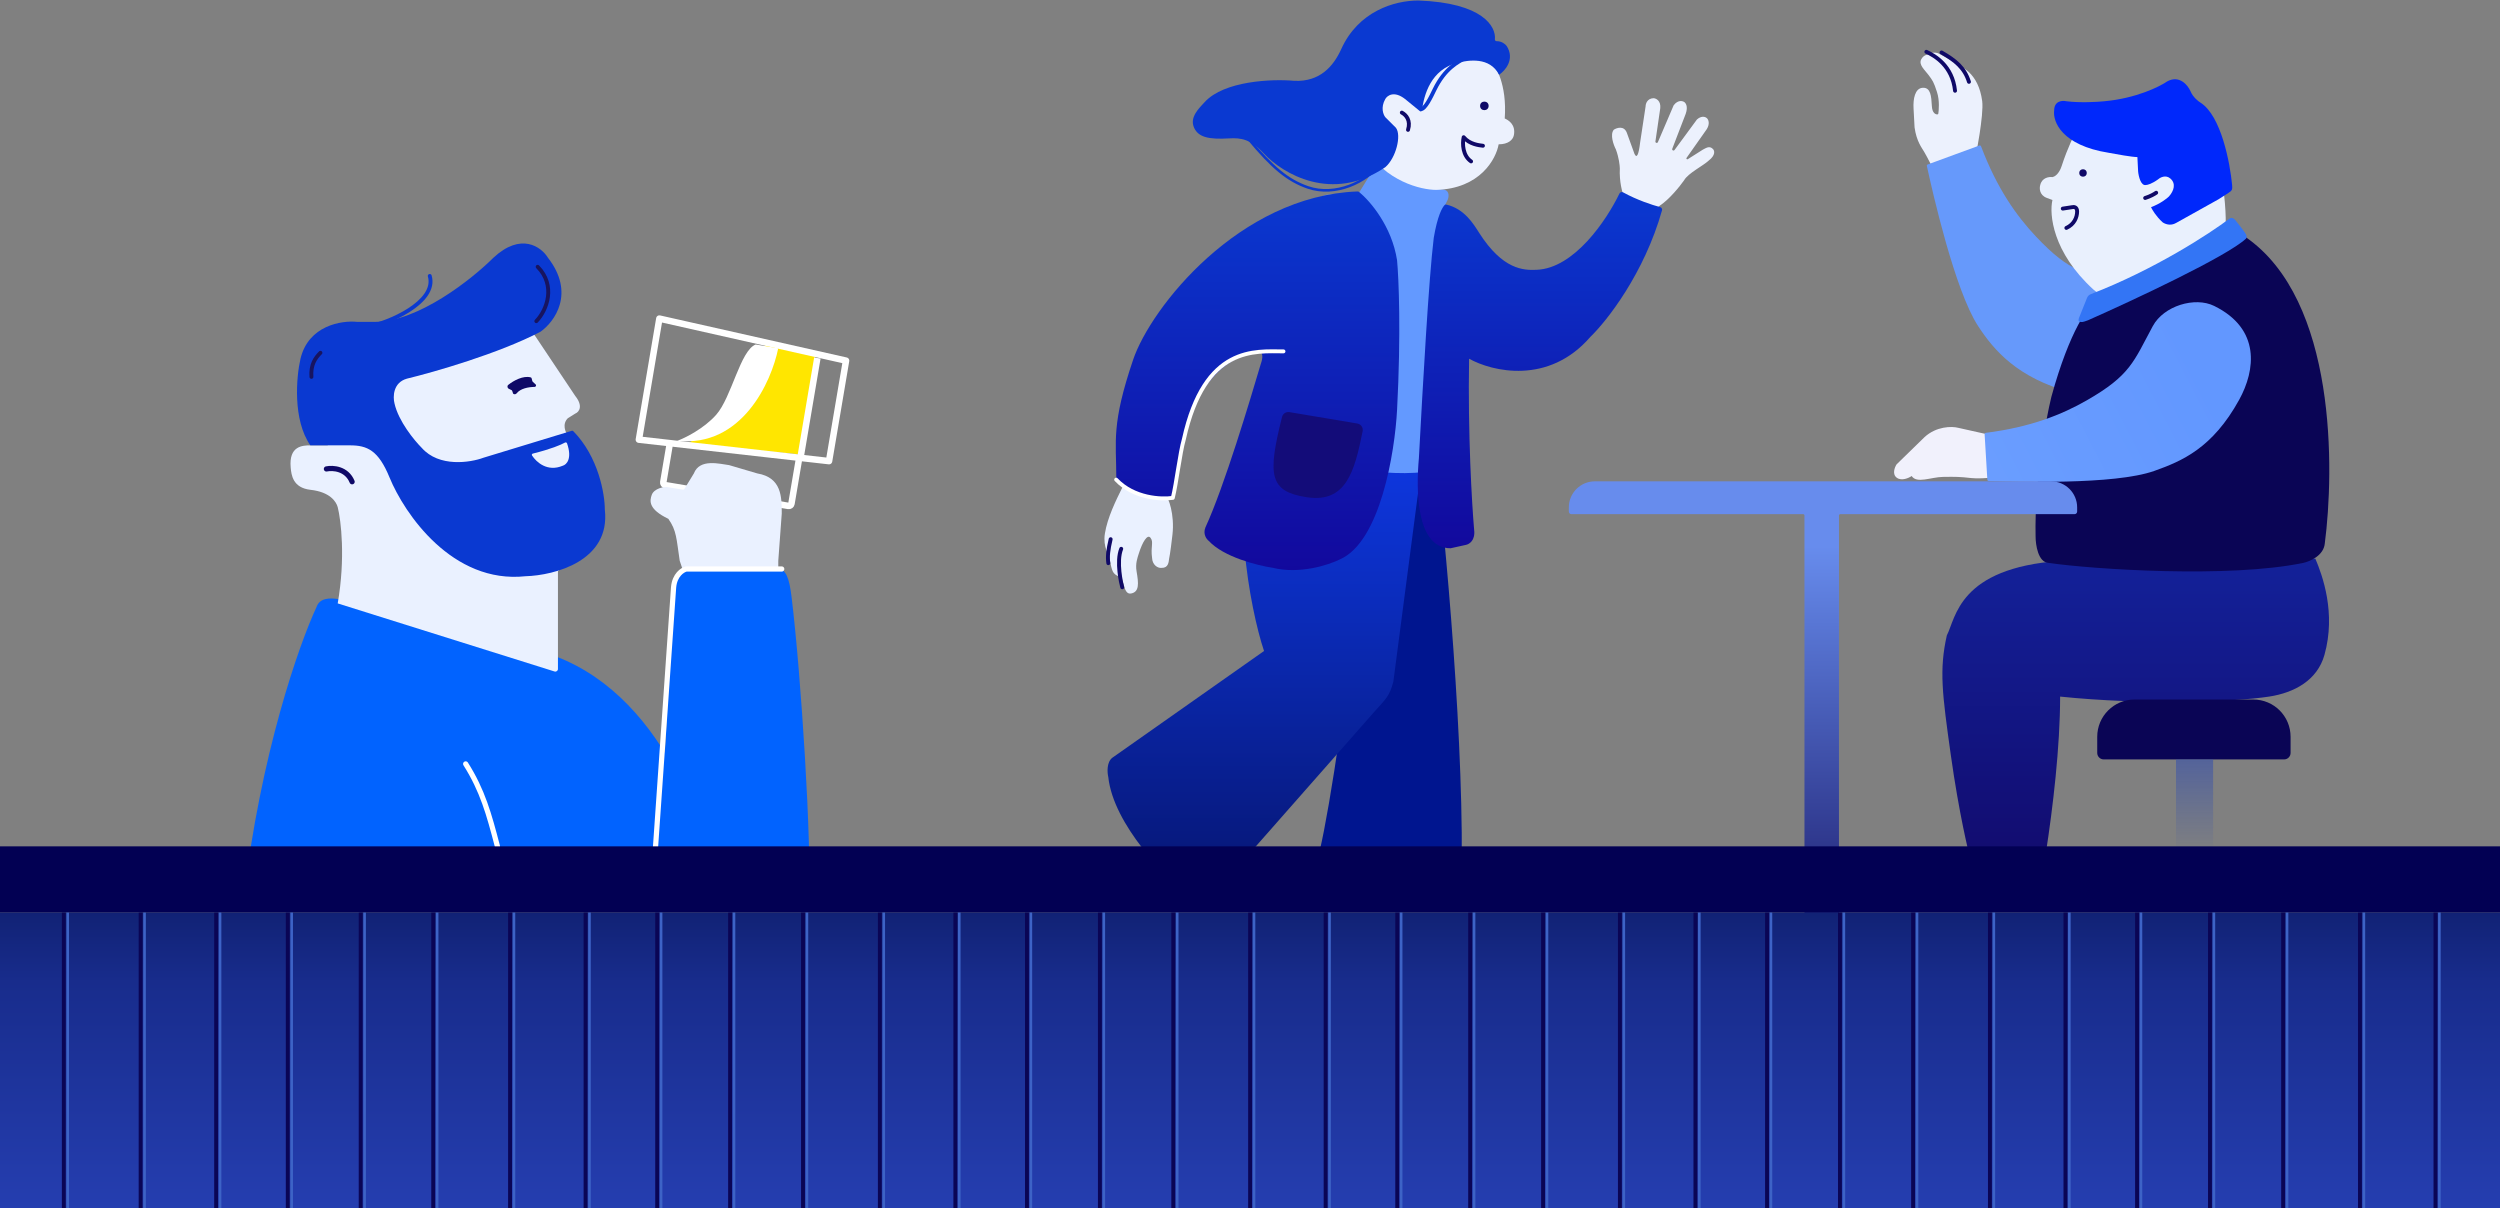 <svg width="1920" height="928" viewBox="0 0 1920 928" fill="none" xmlns="http://www.w3.org/2000/svg">
<rect x="0" y="0" width="1920" height="928" fill="#808080" stroke="none"/>
<path d="M1477.75 116.583C1481.14 122.443 1482.82 126.49 1485.07 130.135L1517.2 120.774C1517.2 120.774 1523.74 88.162 1522.32 77.575C1520.9 66.988 1516.97 59.948 1512.04 55.332C1507.11 50.716 1489.6 41.477 1489.6 41.477C1484.99 38.797 1480.34 41.975 1480.34 41.975C1480.34 41.975 1477.29 42.139 1475.49 45.582C1473.33 49.738 1478.2 53.665 1481.18 57.688C1484.16 61.712 1485.07 62.778 1487.62 70.729C1489.78 77.424 1488.96 84.97 1488.64 87.188C1488.59 87.581 1488.29 87.894 1487.9 87.885C1486.64 87.858 1483.97 87.119 1483.66 81.401C1483.26 73.893 1482.79 67.085 1476.67 67.413C1470.54 67.743 1469.23 76.32 1469.6 83.134L1470.39 97.873C1471.89 108.66 1476.06 113.655 1477.75 116.583Z" fill="#ECF1FD"/>
<path d="M1479.44 39.792C1485.92 42.729 1499.45 50.57 1501.47 69.706" stroke="#0F0967" stroke-width="3" stroke-linecap="round"/>
<path d="M1491.09 40.281C1501.78 46.401 1508.86 52.204 1512.16 62.856" stroke="#0F0967" stroke-width="3" stroke-linecap="round"/>
<path d="M1563.76 181.803C1590.35 209.954 1601.04 209.762 1631.11 217.752C1648.22 222.3 1660.8 243.818 1657.14 259.857C1648.26 298.72 1615.52 308.244 1590.4 301.361C1549.26 290.092 1531.35 269.075 1519.15 250.361C1501.26 222.917 1484.13 147.304 1479.82 127.419C1479.72 126.932 1479.99 126.484 1480.46 126.312L1520.15 111.756C1520.67 111.567 1521.25 111.836 1521.44 112.351C1533.71 144.85 1548.71 165.865 1563.76 181.803Z" fill="#6699FB"/>
<path d="M1583.45 127.231C1587.86 113.599 1593.37 102.496 1595.57 98.648C1603.95 85.895 1637.64 86.005 1653.44 87.654C1688.27 92.052 1702.86 119.902 1705.8 133.278C1709.76 156.584 1709.65 171.939 1709.1 176.703L1613.76 227.274L1607.7 222.326C1576.39 193.743 1573.71 164.61 1576.28 153.616L1571.87 151.967C1566.14 149.768 1566.18 144.455 1566.91 142.073C1568.24 136.356 1573.71 135.66 1576.28 136.026C1580.25 135.147 1582.71 129.797 1583.45 127.231Z" fill="#E9F0FD"/>
<path d="M1504.02 328.587L1538.73 336.353L1540.48 365.562C1540.48 365.562 1523.17 368.153 1513.99 367.154C1504.82 366.154 1502.44 366.104 1492.14 366.265C1482.98 366.407 1472.03 371.608 1468.17 365.582C1465.9 367.14 1460.44 369.585 1456.74 366.902C1453.03 364.218 1455.09 358.933 1456.58 356.625L1478.02 335.735C1487.05 327.372 1498.93 327.227 1504.02 328.587Z" fill="#F1F1FC"/>
<path d="M1785.17 502.984C1794.21 470.853 1783.67 441.984 1778.17 428.984L1582.17 430.734C1504.17 436.334 1502.17 474.484 1495.17 487.984C1489.17 514.484 1491.67 532.984 1498.17 579.484C1504.67 625.984 1512.17 655.484 1512.17 655.484H1571.17C1576.67 619.984 1582.17 573.484 1582.17 534.984C1645.17 541.484 1714.5 539.317 1742.67 534.984C1762.17 531.984 1779.7 522.43 1785.17 502.984Z" fill="url(#paint0_linear)"/>
<path d="M1610.67 565.859C1610.67 550.049 1623.49 537.234 1639.3 537.234H1730.55C1746.36 537.234 1759.17 550.049 1759.17 565.859V578.234C1759.17 580.995 1756.93 583.234 1754.17 583.234H1615.67C1612.91 583.234 1610.67 580.995 1610.67 578.234V565.859Z" fill="#0A0555"/>
<rect x="1671.17" y="583.234" width="28.5" height="71.75" fill="url(#paint1_linear)"/>
<path d="M1575.45 304.779C1589.56 253.329 1604.48 233.87 1610.17 230.572L1719.84 178.352L1724.8 182.2C1794.73 230.572 1792.78 361.213 1785.43 417.464C1784.55 426.699 1774.04 431.206 1768.89 432.305C1712.02 444.178 1607.42 437.252 1573.25 432.305C1565.31 431.866 1563.33 418.563 1563.33 411.967C1562.45 369.751 1571.04 322.918 1575.45 304.779Z" fill="#0A0555"/>
<path d="M1664.67 62.369C1673.93 57.532 1680.28 65.484 1682.31 70.064C1684.07 74.462 1688.18 77.76 1690.02 78.859C1705.89 88.973 1712.62 125.033 1714.27 142.073C1714.59 145.371 1714.27 146.47 1711.51 148.119L1703.8 153.066L1671.28 171.206C1666.87 173.844 1662.47 171.939 1660.81 170.656C1655.96 166.259 1652.91 161.128 1651.99 159.113C1659.05 156.474 1664.12 152.517 1665.77 150.868C1669.63 146.47 1671.28 140.973 1666.87 137.126C1663.35 134.047 1659.16 136.209 1657.51 137.675C1652.66 141.193 1649.24 142.073 1648.14 142.073C1644.17 142.952 1642.44 135.477 1642.07 131.629L1641.52 120.635C1637.56 120.635 1625.17 118.436 1619.48 117.337C1583.33 111.62 1576.49 93.334 1577.59 84.906C1577.59 77.43 1583.84 77.027 1586.96 77.76C1597.54 79.079 1610.84 78.309 1616.17 77.76C1640.42 75.561 1658.61 66.583 1664.67 62.369Z" fill="#0028FB"/>
<path d="M1655.95 148.028C1654.79 148.858 1651.46 150.827 1647.48 152.058" stroke="#0F0967" stroke-width="3" stroke-linecap="round"/>
<path d="M1584.21 160.212L1591.37 159.113C1592.66 158.747 1595.23 158.893 1595.23 162.411C1595.23 166.809 1593.03 172.305 1586.96 175.054" stroke="#0F0967" stroke-width="3" stroke-linecap="round" stroke-linejoin="round"/>
<path d="M1602.67 307.445C1636.29 288.167 1638.59 277.752 1653.35 250.431C1661.76 234.882 1685.66 227.666 1700.45 234.936C1736.3 252.551 1732.24 284.238 1719.69 307.019C1699.16 344.32 1675.6 354.155 1654.52 361.656C1623.63 372.646 1547.64 369.862 1527.21 369.38C1526.69 369.367 1526.31 368.96 1526.28 368.44L1524.18 333.478C1524.15 332.951 1524.54 332.489 1525.06 332.423C1559.63 328.055 1583.62 318.365 1602.67 307.445Z" fill="url(#paint2_linear)"/>
<ellipse cx="1599.75" cy="132.841" rx="2.868" ry="2.861" fill="#0F0967"/>
<path d="M1605.73 225.908C1654.68 207.012 1697.03 179.442 1712.25 167.877C1714.01 166.559 1715.92 168.061 1716.65 168.976C1719.41 172.408 1723.27 177.221 1724.92 179.97C1725.8 181.729 1725.29 182.901 1724.92 183.268C1710.37 196.9 1638.03 230.724 1603.68 245.932C1599.27 247.581 1598.72 247.581 1597.06 247.031C1595.74 246.591 1596.51 244.282 1597.06 243.183L1602.86 228.728C1603.38 227.431 1604.42 226.411 1605.73 225.908Z" fill="#3375F5"/>
<path d="M1122.63 660.406C1123.55 552.451 1107.63 385.521 1099.56 327.66H1043.04V439.536C1037.51 515.659 1021.13 621.576 1013.63 652.909C1011.79 661.213 1016.71 663.674 1019.4 663.866C1043.62 675.976 1104.17 673.669 1113.98 672.516C1121.82 671.593 1123.01 664.058 1122.63 660.406Z" fill="#00158F"/>
<path d="M1070.09 523.563L1091.02 363.692V334.063H965.233C943.529 378.458 959.89 467.691 970.783 499.96L854.246 581.967C849.806 585.42 850.341 593.271 851.163 596.765C855.109 633.268 895.558 674.456 915.289 690.488C920.715 695.914 926.593 692.749 928.854 690.488L1055.87 546.204C1064.26 536.832 1067.09 534.813 1070.09 523.563Z" fill="url(#paint3_linear)"/>
<path d="M1244.03 129.327C1243.54 139.536 1245.9 147.886 1247.15 150.785L1246.7 154.6L1270.52 161.422L1274.8 157.879C1282.1 153.106 1290.25 142.925 1293.41 138.43C1296.44 133.017 1307.88 127.441 1312.22 123.377C1317.78 119.105 1316.76 115.645 1315.55 114.449C1312.79 111.596 1310.09 113.812 1307.76 114.946L1296.21 122.265C1295.56 122.675 1294.82 121.898 1295.26 121.271L1310.83 99.154C1313.26 95.218 1312.34 91.794 1310.61 90.514C1307.89 88.51 1304.57 90.513 1303.25 91.766L1286.04 115.198C1285.35 116.138 1283.88 115.336 1284.3 114.247L1294.62 87.418C1296.72 81.476 1294.46 78.728 1293.07 78.097C1289.61 76.427 1286.49 79.263 1285.36 80.889L1273.27 109.148C1272.81 110.225 1271.19 109.769 1271.36 108.611L1275.09 83.03C1275.62 77.326 1271.92 75.57 1270.01 75.405C1265.07 75.532 1263.83 79.665 1263.82 81.715L1259.63 109.33C1258.46 119.389 1256.94 121.848 1255.27 118.137L1249.35 101.823C1247.17 96.365 1241.82 98.073 1239.41 99.608C1236.3 103.324 1239.17 111.24 1240.98 114.734C1243.34 121.055 1243.99 127.097 1244.03 129.327Z" fill="#ECF1FD"/>
<path d="M900.447 410.603C902.182 395.411 897.542 381.494 894.598 379.823L862.059 374.174C856.98 384.419 850.483 397.567 848.546 409.823C846.892 420.289 851.864 426.631 851.864 426.631C851.864 426.631 852.852 435.128 854.602 438.815C856.352 442.502 861.196 443.18 861.196 443.18C861.196 443.18 861.552 444.017 863.218 449.907C864.326 453.825 865.702 456.364 868.68 455.799C875.082 454.585 874.482 448.096 872.885 438.811C871.857 432.835 873.601 428.307 874.615 425.077C877.395 416.224 881.224 410.011 883.537 412.959C886.257 416.427 883.53 419.449 884.811 428.644C885.036 433.768 889.097 436.553 892.161 436.126C897.218 436.227 897.553 431.865 897.881 429.044C897.881 429.044 898.713 425.795 900.447 410.603Z" fill="#EAF1FF"/>
<path d="M861.885 451.032C861.178 448.653 857.135 431.309 861.101 421.477" stroke="#0F0967" stroke-width="3" stroke-linecap="round"/>
<path d="M851.188 432.524C850.493 427.53 851.01 422.368 852.982 414.102" stroke="#0F0967" stroke-width="3" stroke-linecap="round"/>
<path d="M1111.84 153.418L1109.27 158.561C1114.42 165.759 1115.71 176.987 1115.71 181.701V349.36C1115.71 354.502 1109.7 358.358 1106.69 359.644C1075.76 369.928 1015.19 356.106 990.709 351.393C983.492 351.393 981.688 345.394 981.688 342.394L998.441 181.701C999.472 159.075 1012.62 150.847 1019.06 149.562L1043.54 148.276L1053.85 131.564C1056.95 126.422 1061.16 128.564 1062.87 130.278C1083.49 141.591 1102.39 145.277 1109.27 145.705C1113.39 146.733 1112.7 151.276 1111.84 153.418Z" fill="#6399FF"/>
<path d="M1072.95 199.918C1068.91 173.678 1052.2 154.345 1043.81 147.466C1043.45 147.168 1042.99 147.022 1042.52 147.039C951.846 150.322 883.814 236.092 870.213 276.36C853.447 325.998 857.267 338.184 857.324 367.028C857.325 367.435 857.447 367.843 857.688 368.171C866.768 380.546 887.686 383.324 898.446 383.185C899.333 383.174 900.08 382.557 900.292 381.696C907.836 351.08 912.815 316.539 921.713 302.859C936.819 279.634 950.242 273.456 965.735 270.359C970.899 269.326 969.609 275.95 968.318 279.391C960.055 307.262 940.389 373.253 925.755 405.081C923.69 410.242 926.616 414.113 928.338 415.404C939.7 427.791 965.781 434.328 977.402 436.049C998.06 441.21 1020.44 433.898 1029.05 429.597C1060.04 416.178 1071.23 347.446 1072.95 314.758C1076.05 255.919 1074.24 213.682 1072.95 199.918Z" fill="url(#paint4_linear)"/>
<path d="M1101.11 182.734C1103.91 165.969 1107.63 159.164 1109.59 157.375C1109.93 157.07 1110.4 157.018 1110.84 157.122C1124.86 160.44 1131.74 172.168 1136.02 178.869C1154.13 207.212 1170.08 207.641 1179.99 207.212C1209.02 206.215 1233.93 168.964 1243.72 148.653C1244.23 147.589 1245.54 147.177 1246.57 147.746C1257.2 153.598 1268.8 157.415 1274.97 159.044C1276.07 159.334 1276.74 160.462 1276.43 161.555C1262.74 210.024 1234.13 246.46 1221.38 258.744C1189.3 295.847 1145.94 285.369 1128.26 275.492C1127.23 333.208 1130.42 387.145 1132.14 406.899C1133.18 415.144 1128.26 418.064 1125.68 418.494L1114.04 421.07C1087.21 421.07 1087.56 375.479 1089.71 351.86C1092.82 294.144 1097.23 214.942 1101.11 182.734Z" fill="url(#paint5_linear)"/>
<path d="M1059.32 126.391C1049.97 139.289 1025.82 151.396 1004.32 143.891C989.128 138.589 977.376 128.982 958.681 106.469" stroke="#0A39D1" stroke-width="2"/>
<path d="M1155.64 90.994C1157.51 64.856 1148.62 49.764 1143.95 45.486C1133.82 33.817 1105.14 16.08 1071.48 38.485C1037.81 60.889 1041.87 97.607 1048.1 113.165C1064 139.303 1091.35 145.838 1103.04 145.838C1136.7 144.904 1149.01 122.111 1150.96 110.831C1158.44 110.831 1161.96 107.33 1162.65 103.83C1164.27 95.662 1158.36 92.161 1155.64 90.994Z" fill="#ECF1FD"/>
<path d="M1076.6 86.484C1079.93 88.234 1083.6 92.484 1081.35 99.734" stroke="#0F0967" stroke-width="3" stroke-linecap="round" stroke-linejoin="round"/>
<path d="M1157.13 35.303C1163.66 45.543 1155.97 54.31 1151.31 57.413C1144.09 43.449 1127.77 46.218 1119.84 48.104C1098.67 53.139 1093.56 73.326 1092.09 84.679C1091.99 85.466 1091.06 85.84 1090.45 85.338L1079.06 76.033C1070.67 69.516 1065.46 73.317 1063.91 76.033C1060.18 82.55 1062.36 88.058 1063.91 89.998L1072.07 98.144C1076.5 103.962 1072.07 121.418 1063.91 128.4C1022.89 156.329 984.668 133.055 970.684 117.927C960.43 106.755 952.978 105.755 943.882 106.29C928.034 107.221 920.352 105.306 917.079 98.144C913.357 89.998 920.975 83.015 925.236 78.36C940.16 62.068 976.898 60.517 993.989 62.068C1013.57 62.999 1024.06 51.015 1030.11 37.63C1043.17 8.77 1070.67 0.391 1089.32 0.391C1138.79 2.155 1149.12 20.428 1148.08 30.261C1148 30.991 1148.65 31.653 1149.38 31.633C1153.25 31.527 1156.1 33.931 1157.13 35.303Z" fill="#0A39D1"/>
<path d="M1125.79 44.322C1119.6 47.508 1109.63 52.608 1101.76 68.755C1098.99 74.437 1094.59 83.891 1091.09 83.891" stroke="#0A39D1" stroke-width="3"/>
<ellipse cx="1139.99" cy="81.316" rx="3.277" ry="3.281" fill="#0F0967"/>
<path d="M1138.9 111.936C1135.86 111.572 1128.65 110.843 1124.09 105.375C1122.96 110.478 1123.41 119.592 1129.79 123.966" stroke="#0F0967" stroke-width="3" stroke-linecap="round" stroke-linejoin="round"/>
<path d="M985.713 269.86C964.213 269.86 925.213 264.86 909.213 337.36C906.213 347.693 903.513 371.16 900.713 382.36C891.88 383.693 870.813 382.76 857.213 368.36" stroke="white" stroke-width="3" stroke-linecap="round" stroke-linejoin="round"/>
<path d="M1042.44 325.274L990.264 316.51C987.704 316.08 985.238 317.681 984.605 320.199C973.328 365.105 974.883 377.407 1003.36 381.843C1033.42 386.525 1040.17 362.955 1046.51 331.166C1047.05 328.408 1045.21 325.74 1042.44 325.274Z" fill="#130C79"/>
<path d="M527.274 340.904C561.17 323.782 581.397 283.756 587.274 265.884L587.686 263.449L626.413 272.481L613.474 348.924L527.274 340.904Z" fill="#FFE600"/>
<path d="M549.993 318.595C540.471 329.299 526.104 336.366 520.111 338.562C569.715 343.846 592.487 293.381 597.673 267.488L580.339 264.566C568.456 269.295 561.895 305.214 549.993 318.595Z" fill="white"/>
<path d="M636.697 354.13L490.667 337.653L506.403 244.683L649.755 276.984L636.697 354.13Z" stroke="white" stroke-width="5" stroke-linecap="round" stroke-linejoin="round"/>
<path d="M514.614 339.558L509.408 370.311C509.224 371.401 509.957 372.432 511.046 372.616L605.517 388.54C606.606 388.724 607.639 387.99 607.823 386.901L613.662 352.407" stroke="white" stroke-width="5"/>
<path d="M615.066 349.759L627.728 274.958" stroke="white" stroke-width="5"/>
<path d="M600.388 394.46L597.722 430.64V447.296L525.212 440.217L522.015 430.64C519.457 413.614 519.682 407.506 513.282 398.461C497.821 391.012 498.872 384.652 500.579 379.97C502.285 375.288 510.084 373.332 513.283 374.219L524.547 376.068C524.949 376.134 525.351 375.95 525.563 375.602L532.886 363.6C537.392 351.92 552.858 356.326 559.967 357.212L581.64 363.6C600.388 366.792 600.388 381.691 600.388 394.46Z" fill="#EAF1FF"/>
<path d="M517.207 458.677L504.378 691H621.257C623.538 648.518 615.239 518.417 607.954 458.677C606.153 443.908 603.678 436.867 597.026 436.867H528.134C519.582 436.867 517.207 443.504 517.207 458.677Z" fill="#0163FF"/>
<path d="M243.064 466.262C247.625 452.608 272.521 463.891 281.073 466.262L418.857 501.348C508.559 529.417 544.288 639.478 550.94 691H187C199.923 579.485 229.761 494.71 243.064 466.262Z" fill="#0163FF"/>
<path d="M436.108 321.178C431.547 325.73 434.207 331.925 436.108 334.454L447.506 361.005C462.71 392.867 441.171 426.119 428.501 438.762V513.795C428.501 515.146 427.19 516.108 425.902 515.703L259.359 463.417C265.439 428.521 261.892 399.568 259.359 389.453C258.092 385.028 253.279 377.837 238.456 376.177C224.859 374.655 223.769 364.781 223.252 359.109C221.732 342.419 232.374 342.04 238.456 342.04H251.76C239.597 302.593 273.299 278.823 291.67 271.869L361.988 245.317C387.834 234.697 405.699 249.743 411.4 258.593L441.807 304.109C447.889 311.695 444.975 316.358 441.807 317.622L436.108 321.178Z" fill="#EAF1FF"/>
<path d="M268.754 342.026H238.346C224.663 322.302 227.577 289.555 230.744 275.647C236.826 249.855 262.419 245.935 274.455 247.2H287.758C321.207 247.2 362.51 214.327 378.981 197.891C400.266 178.167 415.723 189.672 420.791 197.891C442.076 225.2 425.859 247.2 415.09 254.786C383.162 271.475 333.37 285.762 312.464 290.82C301.822 293.854 301.695 304.728 302.962 309.785C306.003 323.44 318.166 338.233 323.867 343.922C337.17 359.094 361.243 355.301 371.379 351.508L439.222 330.822C439.575 330.714 439.961 330.81 440.22 331.073C459.632 350.786 464.502 379.41 464.502 391.335C469.063 430.783 425.859 441.909 403.687 442.541C347.433 448.61 310.564 394.496 299.161 366.68C290.609 345.818 282.057 342.026 268.754 342.026Z" fill="#0A39D1"/>
<path d="M409.198 348.365C423.187 344.873 430.857 341.621 433.897 339.9C434.475 339.574 435.248 339.813 435.467 340.439C439.608 352.31 435.141 356.851 432.229 357.668C432.183 357.681 432.137 357.696 432.093 357.715C420.441 362.605 411.997 355.058 408.596 349.794C408.239 349.242 408.56 348.524 409.198 348.365Z" fill="#ECF1FD"/>
<path d="M250.686 360.144C255.493 359.134 266.17 359.69 270.421 369.991" stroke="#0F0967" stroke-width="4" stroke-linecap="round"/>
<path d="M396.649 302.214C399.628 298.311 405.903 297.194 410.594 297.143C411.549 297.133 412.078 295.902 411.378 295.252L409.12 293.154C408.981 293.024 408.881 292.858 408.833 292.674L408.269 290.514C408.184 290.187 407.941 289.922 407.616 289.834C401.853 288.264 394.523 292.248 390.378 295.558C389.319 296.404 389.583 297.998 390.799 298.597L392.857 299.611C393.095 299.728 393.277 299.935 393.362 300.186L393.996 302.051C394.323 303.011 396.034 303.02 396.649 302.214Z" fill="#0F0967"/>
<path d="M331.487 211.503C331.256 210.707 330.424 210.249 329.629 210.48C328.833 210.71 328.375 211.542 328.606 212.338L331.487 211.503ZM283.642 252.17C290.733 251.013 304.069 246.357 314.915 239.399C320.342 235.917 325.253 231.792 328.433 227.141C331.634 222.459 333.127 217.158 331.487 211.503L328.606 212.338C329.932 216.913 328.796 221.294 325.956 225.448C323.094 229.635 318.551 233.502 313.295 236.874C302.772 243.625 289.819 248.123 283.159 249.209L283.642 252.17Z" fill="#0A39D1"/>
<path d="M411.89 246.659C420.182 238.084 427.057 219.272 412.917 204.888" stroke="#171460" stroke-width="3" stroke-linecap="round"/>
<path d="M246.099 270.943C242.147 274.905 238.476 280.04 239.182 289.437" stroke="#171460" stroke-width="3" stroke-linecap="round"/>
<path d="M357.646 586.69C370.588 607.151 375.54 625.172 382.011 649.941" stroke="white" stroke-width="4" stroke-linecap="round"/>
<path d="M600.367 436.997H527.027C524.151 437.715 518.183 441.52 517.32 450.997L503.123 655.073" stroke="white" stroke-width="4" stroke-linecap="round"/>
<path fill-rule="evenodd" clip-rule="evenodd" d="M1224.86 369.667C1213.81 369.667 1204.86 378.622 1204.86 389.667V392.875C1204.86 393.979 1205.75 394.875 1206.86 394.875H1384.83C1385.38 394.875 1385.83 395.322 1385.83 395.875V736.666C1385.83 737.218 1386.28 737.666 1386.83 737.666H1411.33C1411.88 737.666 1412.33 737.218 1412.33 736.666V395.875C1412.33 395.322 1412.78 394.875 1413.33 394.875H1593.25C1594.35 394.875 1595.25 393.979 1595.25 392.875V389.667C1595.25 378.622 1586.29 369.667 1575.25 369.667H1224.86Z" fill="url(#paint6_linear)"/>
<rect y="650" width="1920" height="50.859" fill="#020053"/>
<rect y="700.86" width="1920" height="227.14" fill="url(#paint7_linear)"/>
<path d="M49 700.859L49 928" stroke="#0A0555" stroke-width="3"/>
<path d="M332.713 700.859L332.713 928" stroke="#0A0555" stroke-width="3"/>
<path d="M616.713 700.859L616.713 928" stroke="#0A0555" stroke-width="3"/>
<path d="M901.081 700.859L901.081 928" stroke="#0A0555" stroke-width="3"/>
<path d="M1185.08 700.859L1185.08 928" stroke="#0A0555" stroke-width="3"/>
<path d="M1469.26 700.859L1469.26 928" stroke="#0A0555" stroke-width="3"/>
<path d="M1753.45 700.859L1753.45 928" stroke="#0A0555" stroke-width="3"/>
<path d="M221 700.859L221 928" stroke="#0A0555" stroke-width="3"/>
<path d="M504.713 700.859L504.713 928" stroke="#0A0555" stroke-width="3"/>
<path d="M788.713 700.859L788.713 928" stroke="#0A0555" stroke-width="3"/>
<path d="M1073.08 700.859L1073.08 928" stroke="#0A0555" stroke-width="3"/>
<path d="M1357.08 700.859L1357.08 928" stroke="#0A0555" stroke-width="3"/>
<path d="M1641.26 700.859L1641.26 928" stroke="#0A0555" stroke-width="3"/>
<path d="M277 700.859L277 928" stroke="#0A0555" stroke-width="3"/>
<path d="M560.713 700.859L560.713 928" stroke="#0A0555" stroke-width="3"/>
<path d="M844.713 700.859L844.713 928" stroke="#0A0555" stroke-width="3"/>
<path d="M1129.08 700.859L1129.08 928" stroke="#0A0555" stroke-width="3"/>
<path d="M1413.08 700.859L1413.08 928" stroke="#0A0555" stroke-width="3"/>
<path d="M1697.26 700.859L1697.26 928" stroke="#0A0555" stroke-width="3"/>
<path d="M108 700.859L108 928" stroke="#0A0555" stroke-width="3"/>
<path d="M391.713 700.859L391.713 928" stroke="#0A0555" stroke-width="3"/>
<path d="M675.713 700.859L675.713 928" stroke="#0A0555" stroke-width="3"/>
<path d="M960.081 700.859L960.081 928" stroke="#0A0555" stroke-width="3"/>
<path d="M1244.08 700.859L1244.08 928" stroke="#0A0555" stroke-width="3"/>
<path d="M1528.26 700.859L1528.26 928" stroke="#0A0555" stroke-width="3"/>
<path d="M1812.45 700.859L1812.45 928" stroke="#0A0555" stroke-width="3"/>
<path d="M166 700.859L166 928" stroke="#0A0555" stroke-width="3"/>
<path d="M449.713 700.859L449.713 928" stroke="#0A0555" stroke-width="3"/>
<path d="M733.713 700.859L733.713 928" stroke="#0A0555" stroke-width="3"/>
<path d="M1018.08 700.859L1018.08 928" stroke="#0A0555" stroke-width="3"/>
<path d="M1302.08 700.859L1302.08 928" stroke="#0A0555" stroke-width="3"/>
<path d="M1586.26 700.859L1586.26 928" stroke="#0A0555" stroke-width="3"/>
<path d="M1870.45 700.859L1870.45 928" stroke="#0A0555" stroke-width="3"/>
<path d="M52 700.859L52 928" stroke="#3D63C6" stroke-width="2"/>
<path d="M335.713 700.859L335.713 928" stroke="#3D63C6" stroke-width="2"/>
<path d="M619.713 700.859L619.713 928" stroke="#3D63C6" stroke-width="2"/>
<path d="M904.081 700.859L904.081 928" stroke="#3D63C6" stroke-width="2"/>
<path d="M1188.08 700.859L1188.08 928" stroke="#3D63C6" stroke-width="2"/>
<path d="M1472.26 700.859L1472.26 928" stroke="#3D63C6" stroke-width="2"/>
<path d="M1756.45 700.859L1756.45 928" stroke="#3D63C6" stroke-width="2"/>
<path d="M224 700.859L224 928" stroke="#3D63C6" stroke-width="2"/>
<path d="M507.713 700.859L507.713 928" stroke="#3D63C6" stroke-width="2"/>
<path d="M791.713 700.859L791.713 928" stroke="#3D63C6" stroke-width="2"/>
<path d="M1076.08 700.859L1076.08 928" stroke="#3D63C6" stroke-width="2"/>
<path d="M1360.08 700.859L1360.08 928" stroke="#3D63C6" stroke-width="2"/>
<path d="M1644.26 700.859L1644.26 928" stroke="#3D63C6" stroke-width="2"/>
<path d="M280 700.859L280 928" stroke="#3D63C6" stroke-width="2"/>
<path d="M563.713 700.859L563.713 928" stroke="#3D63C6" stroke-width="2"/>
<path d="M847.713 700.859L847.713 928" stroke="#3D63C6" stroke-width="2"/>
<path d="M1132.08 700.859L1132.08 928" stroke="#3D63C6" stroke-width="2"/>
<path d="M1416.08 700.859L1416.08 928" stroke="#3D63C6" stroke-width="2"/>
<path d="M1700.26 700.859L1700.26 928" stroke="#3D63C6" stroke-width="2"/>
<path d="M111 700.859L111 928" stroke="#3D63C6" stroke-width="2"/>
<path d="M394.713 700.859L394.713 928" stroke="#3D63C6" stroke-width="2"/>
<path d="M678.713 700.859L678.713 928" stroke="#3D63C6" stroke-width="2"/>
<path d="M963.081 700.859L963.081 928" stroke="#3D63C6" stroke-width="2"/>
<path d="M1247.08 700.859L1247.08 928" stroke="#3D63C6" stroke-width="2"/>
<path d="M1531.26 700.859L1531.26 928" stroke="#3D63C6" stroke-width="2"/>
<path d="M1815.45 700.859L1815.45 928" stroke="#3D63C6" stroke-width="2"/>
<path d="M169 700.859L169 928" stroke="#3D63C6" stroke-width="2"/>
<path d="M452.713 700.859L452.713 928" stroke="#3D63C6" stroke-width="2"/>
<path d="M736.713 700.859L736.713 928" stroke="#3D63C6" stroke-width="2"/>
<path d="M1021.08 700.859L1021.08 928" stroke="#3D63C6" stroke-width="2"/>
<path d="M1305.08 700.859L1305.08 928" stroke="#3D63C6" stroke-width="2"/>
<path d="M1589.26 700.859L1589.26 928" stroke="#3D63C6" stroke-width="2"/>
<path d="M1873.45 700.859L1873.45 928" stroke="#3D63C6" stroke-width="2"/>
<defs>
<linearGradient id="paint0_linear" x1="1646.62" y1="428.984" x2="1646.62" y2="655.484" gradientUnits="userSpaceOnUse">
<stop stop-color="#132199"/>
<stop offset="1" stop-color="#120C70"/>
</linearGradient>
<linearGradient id="paint1_linear" x1="1685.42" y1="532.984" x2="1685.42" y2="654.984" gradientUnits="userSpaceOnUse">
<stop stop-color="#344FAD"/>
<stop offset="1" stop-color="#344FAD" stop-opacity="0"/>
</linearGradient>
<linearGradient id="paint2_linear" x1="1486.2" y1="344" x2="1673.48" y2="246.847" gradientUnits="userSpaceOnUse">
<stop offset="0.021" stop-color="#6B9EFF"/>
<stop offset="1" stop-color="#6297FF"/>
</linearGradient>
<linearGradient id="paint3_linear" x1="970.812" y1="334.063" x2="970.812" y2="693.484" gradientUnits="userSpaceOnUse">
<stop stop-color="#0E39E6"/>
<stop offset="1" stop-color="#061570"/>
</linearGradient>
<linearGradient id="paint4_linear" x1="965.991" y1="146.474" x2="965.991" y2="437.824" gradientUnits="userSpaceOnUse">
<stop stop-color="#0A39D1"/>
<stop offset="1" stop-color="#12099D"/>
</linearGradient>
<linearGradient id="paint5_linear" x1="1181" y1="146.662" x2="1181" y2="421.087" gradientUnits="userSpaceOnUse">
<stop stop-color="#0A39D1"/>
<stop offset="1" stop-color="#12099D"/>
</linearGradient>
<linearGradient id="paint6_linear" x1="1400.05" y1="419.667" x2="1400.05" y2="737.666" gradientUnits="userSpaceOnUse">
<stop stop-color="#678CED"/>
<stop offset="1" stop-color="#191768"/>
</linearGradient>
<linearGradient id="paint7_linear" x1="960" y1="928" x2="960" y2="700.86" gradientUnits="userSpaceOnUse">
<stop stop-color="#253EB0"/>
<stop offset="0.766" stop-color="#182C8C"/>
<stop offset="1" stop-color="#112275"/>
</linearGradient>
</defs>
</svg>
